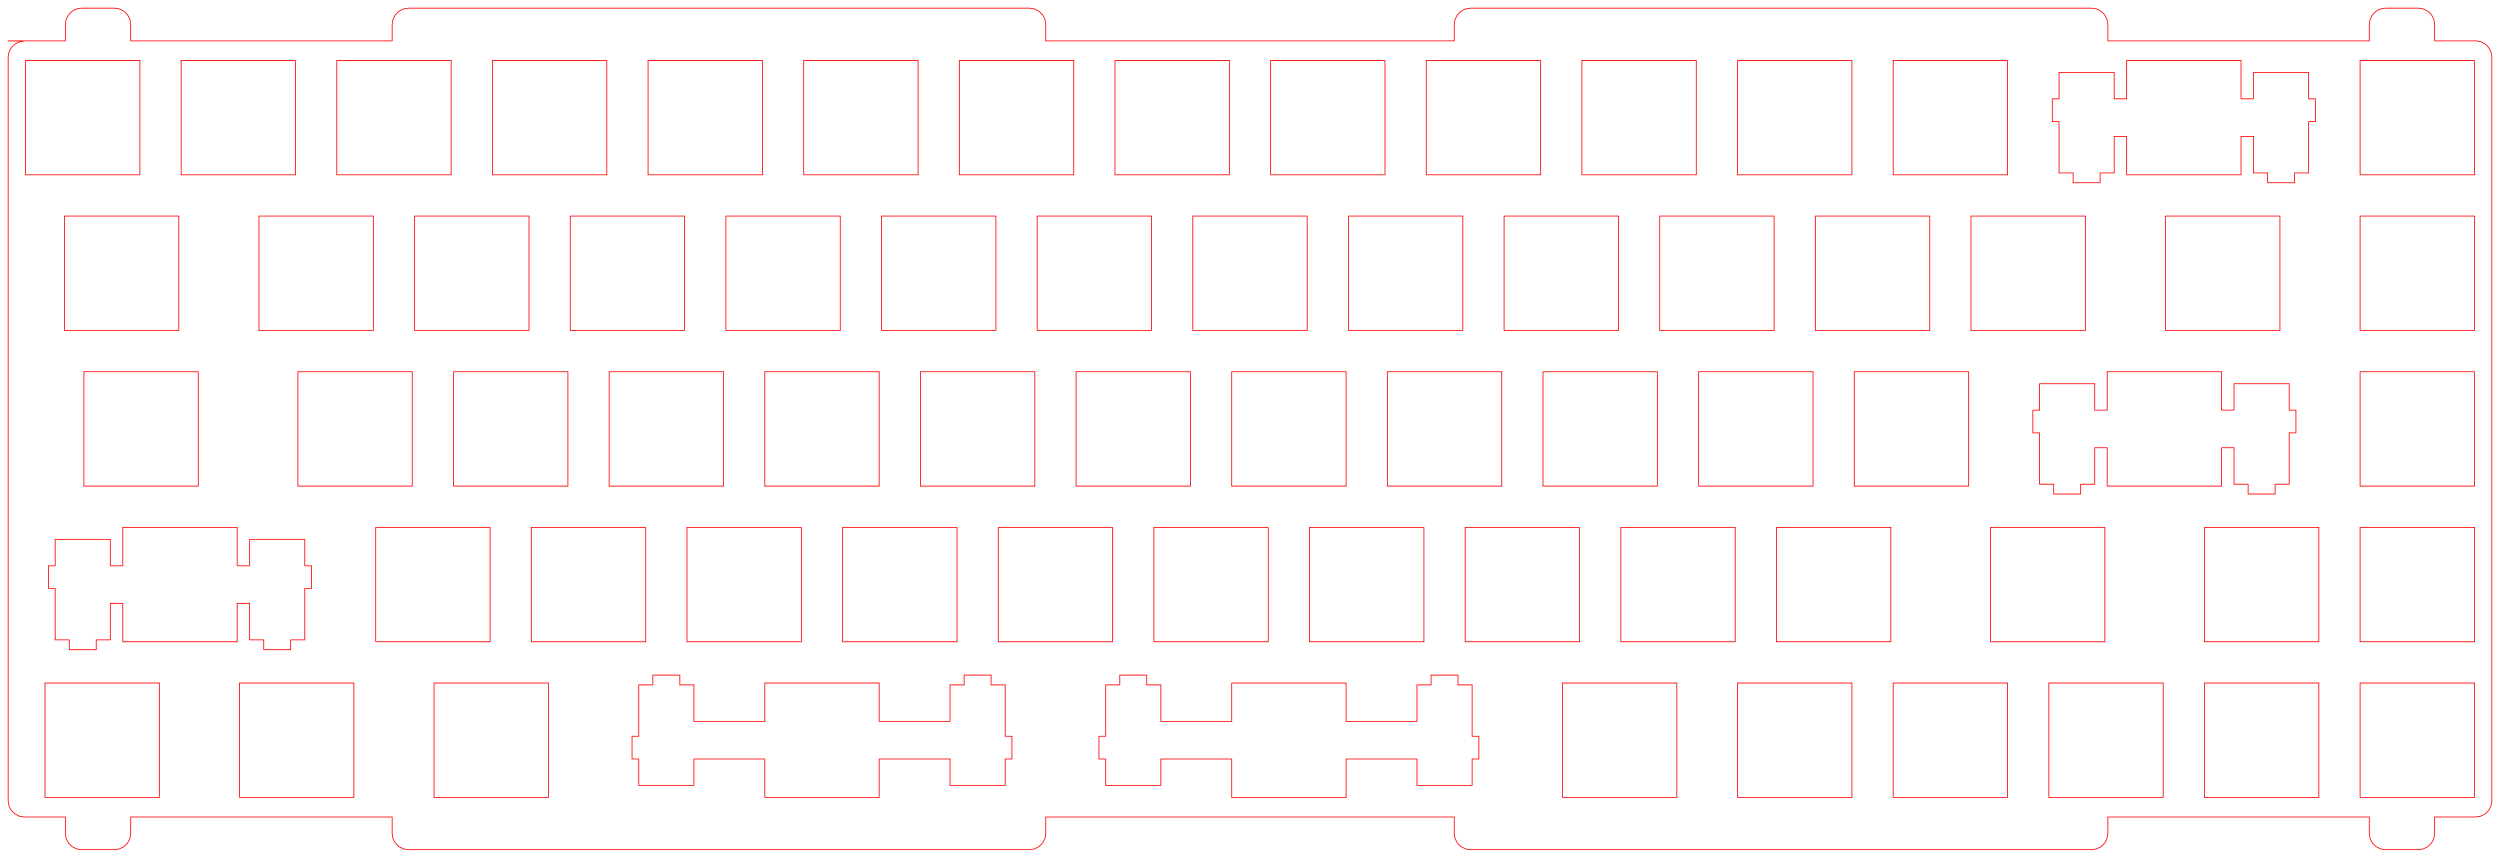 <?xml version="1.0" encoding="UTF-8" standalone="no"?>
<svg
   xmlns:dc="http://purl.org/dc/elements/1.1/"
   xmlns:cc="http://creativecommons.org/ns#"
   xmlns:rdf="http://www.w3.org/1999/02/22-rdf-syntax-ns#"
   xmlns:svg="http://www.w3.org/2000/svg"
   xmlns="http://www.w3.org/2000/svg"
   xmlns:sodipodi="http://sodipodi.sourceforge.net/DTD/sodipodi-0.dtd"
   xmlns:inkscape="http://www.inkscape.org/namespaces/inkscape"
   width="306mm"
   height="105mm"
   viewBox="-147 -57 306 105"
   version="1.1"
   id="svg839"
   sodipodi:docname="1.5mm Plate for laser cutting.svg"
   inkscape:version="1.0.2 (e86c8708, 2021-01-15)">
  <defs
     id="defs843" />
  <sodipodi:namedview
     pagecolor="#ffffff"
     bordercolor="#666666"
     borderopacity="1"
     objecttolerance="10"
     gridtolerance="10"
     guidetolerance="10"
     inkscape:pageopacity="0"
     inkscape:pageshadow="2"
     inkscape:window-width="2560"
     inkscape:window-height="1302"
     id="namedview841"
     showgrid="false"
     inkscape:document-units="mm"
     inkscape:zoom="0.81683158"
     inkscape:cx="657.30604"
     inkscape:cy="301.1326"
     inkscape:window-x="0"
     inkscape:window-y="25"
     inkscape:window-maximized="1"
     inkscape:current-layer="svg839" />
  <title
     id="title833">svgOutput</title>
  <desc
     id="desc835">made with tinkercad</desc>
  <path
     d="M 157.907 -50.617 L 158 -50.029 L 158 -49.997 L 158 40.998 L 158 41.03 L 157.907 41.618 L 157.622 42.178 L 157.177 42.622 L 156.618 42.907 L 156.036 43 L 155.998 43 L 151 43 L 151 44.998 L 151 45.03 L 150.996 45.056 L 150.907 45.618 L 150.622 46.178 L 150.177 46.622 L 149.618 46.907 L 149.036 47 L 148.998 47 L 145.003 47 L 144.965 47 L 144.382 46.907 L 143.823 46.622 L 143.378 46.178 L 143.093 45.618 L 143.004 45.056 L 143 45.03 L 143 44.998 L 143 43 L 141.877 43 L 136.827 43 L 136.402 43 L 135.577 43 L 134.021 43 L 133.852 43 L 133.196 43 L 132.064 43 L 131.471 43 L 130.552 43 L 128.827 43 L 128.171 43 L 127.302 43 L 126.446 43 L 124.921 43 L 122.827 43 L 118.065 43 L 117.777 43 L 113.302 43 L 111.777 43 L 111 43 L 111 44.998 L 111 45.03 L 110.996 45.056 L 110.907 45.618 L 110.622 46.178 L 110.177 46.622 L 109.618 46.907 L 109.036 47 L 108.998 47 L 33.003 47 L 32.965 47 L 32.382 46.907 L 31.823 46.622 L 31.378 46.178 L 31.093 45.618 L 31.004 45.056 L 31 45.03 L 31 44.998 L 31 43 L 27.575 43 L 26.438 43 L 22.525 43 L 18.05 43 L 17.763 43 L 13 43 L 8.525 43 L 3.762 43 L 3.475 43 L -1 43 L -4.913 43 L -6.05 43 L -10.525 43 L -11.663 43 L -12.488 43 L -15.288 43 L -15.575 43 L -19 43 L -19 44.998 L -19 45.03 L -19.004 45.056 L -19.093 45.618 L -19.378 46.178 L -19.823 46.622 L -20.382 46.907 L -20.965 47 L -21.003 47 L -96.998 47 L -97.03 47 L -97.618 46.907 L -98.177 46.622 L -98.622 46.177 L -98.907 45.618 L -98.996 45.056 L -99 45.03 L -99 44.998 L -99 43 L -101.014 43 L -101.302 43 L -103.683 43 L -105.777 43 L -108.871 43 L -109.696 43 L -110.827 43 L -111.421 43 L -114.721 43 L -115.302 43 L -116.446 43 L -117.684 43 L -117.971 43 L -124.827 43 L -125.115 43 L -127.496 43 L -129.877 43 L -131 43 L -131 44.998 L -131 45.03 L -131.004 45.056 L -131.093 45.618 L -131.378 46.178 L -131.823 46.622 L -132.382 46.907 L -132.965 47 L -133.003 47 L -136.998 47 L -137.036 47 L -137.618 46.907 L -138.177 46.622 L -138.622 46.178 L -138.907 45.618 L -138.996 45.056 L -139 45.03 L -139 44.998 L -139 43 L -143.998 43 L -144.036 43 L -144.618 42.907 L -145.177 42.622 L -145.622 42.178 L -145.907 41.618 L -146 41.03 L -146 40.998 L -146 -49.997 L -146 -50.01 L -145.907 -50.599 L -145.622 -51.158 L -145.177 -51.602 L -144.618 -51.887 L -144.017 -51.983 L -146 -51.983 L -146 -52 L -143.998 -52 L -139 -52 L -139 -53.997 L -139 -53.998 L -139 -54.03 L -138.907 -54.618 L -138.622 -55.177 L -138.177 -55.622 L -137.618 -55.907 L -137.03 -56 L -136.998 -56 L -133.003 -56 L -132.972 -56 L -132.382 -55.906 L -131.823 -55.621 L -131.378 -55.177 L -131.093 -54.617 L -131 -54.029 L -131 -53.997 L -131 -52 L -129.877 -52 L -125.115 -52 L -124.827 -52 L -110.827 -52 L -105.777 -52 L -99 -52 L -99 -53.997 L -99 -54.029 L -98.907 -54.617 L -98.622 -55.177 L -98.177 -55.621 L -97.618 -55.906 L -97.029 -56 L -96.998 -56 L -21.003 -56 L -20.972 -56 L -20.382 -55.906 L -19.823 -55.621 L -19.378 -55.177 L -19.093 -54.617 L -19 -54.029 L -19 -53.997 L -19 -52 L -15.575 -52 L -10.525 -52 L 3.475 -52 L 8.525 -52 L 22.525 -52 L 27.575 -52 L 31 -52 L 31 -53.997 L 31 -54.029 L 31.093 -54.617 L 31.378 -55.177 L 31.823 -55.621 L 32.382 -55.906 L 32.972 -56 L 33.003 -56 L 108.998 -56 L 109.029 -56 L 109.618 -55.906 L 110.177 -55.621 L 110.622 -55.177 L 110.907 -54.617 L 111 -54.029 L 111 -53.997 L 111 -52 L 111.777 -52 L 113.302 -52 L 127.302 -52 L 128.827 -52 L 135.577 -52 L 136.402 -52 L 136.827 -52 L 141.877 -52 L 143 -52 L 143 -53.997 L 143 -54.029 L 143.093 -54.617 L 143.378 -55.177 L 143.823 -55.621 L 144.382 -55.906 L 144.972 -56 L 145.003 -56 L 148.998 -56 L 149.029 -56 L 149.618 -55.906 L 150.177 -55.621 L 150.622 -55.177 L 150.907 -54.617 L 151 -54.029 L 151 -53.997 L 151 -52 L 155.998 -52 L 156.029 -52 L 156.618 -51.906 L 157.177 -51.621 L 157.622 -51.177 L 157.907 -50.617 M 128.827 -44.902 L 127.302 -44.902 L 127.302 -49.602 L 113.302 -49.602 L 113.302 -44.902 L 111.777 -44.902 L 111.777 -48.132 L 111 -48.132 L 105.027 -48.132 L 105.027 -44.902 L 104.202 -44.902 L 104.202 -42.117 L 105.027 -42.117 L 105.027 -35.832 L 106.752 -35.832 L 106.752 -34.632 L 108.252 -34.632 L 109.395 -34.632 L 110.052 -34.632 L 110.052 -35.832 L 110.921 -35.832 L 111 -35.832 L 111.777 -35.832 L 111.777 -40.302 L 113.302 -40.302 L 113.302 -35.602 L 118.065 -35.602 L 127.302 -35.602 L 127.302 -40.302 L 128.827 -40.302 L 128.827 -35.832 L 130.552 -35.832 L 130.552 -34.632 L 132.064 -34.632 L 133.196 -34.632 L 133.852 -34.632 L 133.852 -35.832 L 134.021 -35.832 L 135.577 -35.832 L 135.577 -42.117 L 136.402 -42.117 L 136.402 -44.902 L 135.577 -44.902 L 135.577 -48.132 L 128.827 -48.132 L 128.827 -44.902 M 126.446 -6.8 L 124.921 -6.8 L 124.921 -11.5 L 118.065 -11.5 L 113.302 -11.5 L 111.777 -11.5 L 111 -11.5 L 110.921 -11.5 L 110.921 -6.8 L 110.052 -6.8 L 109.395 -6.8 L 109.395 -10.03 L 108.252 -10.03 L 106.752 -10.03 L 105.027 -10.03 L 104.202 -10.03 L 102.645 -10.03 L 102.645 -6.8 L 101.82 -6.8 L 101.82 -4.015 L 102.645 -4.015 L 102.645 2.27 L 104.202 2.27 L 104.37 2.27 L 104.37 3.47 L 105.027 3.47 L 106.752 3.47 L 107.67 3.47 L 107.67 2.27 L 108.252 2.27 L 109.395 2.27 L 109.395 -2.2 L 110.052 -2.2 L 110.633 -2.2 L 110.921 -2.2 L 110.921 2.5 L 111 2.5 L 111.777 2.5 L 113.302 2.5 L 117.777 2.5 L 118.065 2.5 L 122.827 2.5 L 124.921 2.5 L 124.921 -2.2 L 126.446 -2.2 L 126.446 2.27 L 127.302 2.27 L 128.171 2.27 L 128.171 3.47 L 128.827 3.47 L 130.552 3.47 L 131.471 3.47 L 131.471 2.27 L 132.064 2.27 L 133.196 2.27 L 133.196 -4.015 L 133.852 -4.015 L 134.021 -4.015 L 134.021 -6.8 L 133.852 -6.8 L 133.196 -6.8 L 133.196 -10.03 L 132.064 -10.03 L 130.552 -10.03 L 128.827 -10.03 L 127.302 -10.03 L 126.446 -10.03 L 126.446 -6.8 M -9.938 26.832 L -10.525 26.832 L -10.813 26.832 L -11.663 26.832 L -11.663 33.117 L -12.488 33.117 L -12.488 35.902 L -11.663 35.902 L -11.663 39.132 L -10.525 39.132 L -6.05 39.132 L -4.913 39.132 L -4.913 35.902 L -1 35.902 L 3.475 35.902 L 3.762 35.902 L 3.762 40.603 L 8.525 40.603 L 13 40.603 L 17.763 40.603 L 17.763 35.902 L 18.05 35.902 L 22.525 35.902 L 26.438 35.902 L 26.438 39.132 L 27.575 39.132 L 31 39.132 L 32.05 39.132 L 33.188 39.132 L 33.188 35.902 L 34.013 35.902 L 34.013 33.117 L 33.188 33.117 L 33.188 26.832 L 32.338 26.832 L 32.05 26.832 L 31.463 26.832 L 31.463 25.632 L 31 25.632 L 28.163 25.632 L 28.163 26.832 L 27.575 26.832 L 27.288 26.832 L 26.438 26.832 L 26.438 31.302 L 22.813 31.302 L 22.525 31.302 L 18.05 31.302 L 17.763 31.302 L 17.763 26.602 L 13.288 26.602 L 13 26.602 L 8.525 26.602 L 8.238 26.602 L 3.762 26.602 L 3.762 31.302 L 3.475 31.302 L -1 31.302 L -1.288 31.302 L -4.913 31.302 L -4.913 26.832 L -5.763 26.832 L -6.05 26.832 L -6.638 26.832 L -6.638 25.632 L -9.938 25.632 L -9.938 26.832 M -116.446 12.251 L -117.971 12.251 L -117.971 7.551 L -122.733 7.551 L -124.827 7.551 L -125.115 7.551 L -129.877 7.551 L -131 7.551 L -131.971 7.551 L -131.971 12.251 L -133.496 12.251 L -133.496 9.021 L -136.733 9.021 L -139 9.021 L -139.115 9.021 L -140.246 9.021 L -140.246 12.251 L -141.071 12.251 L -141.071 15.036 L -140.246 15.036 L -140.246 21.321 L -139.115 21.321 L -139 21.321 L -138.521 21.321 L -138.521 22.522 L -135.221 22.522 L -135.221 21.321 L -133.496 21.321 L -133.496 16.851 L -131.971 16.851 L -131.971 21.551 L -131 21.551 L -129.877 21.551 L -127.496 21.551 L -125.115 21.551 L -124.827 21.551 L -117.971 21.551 L -117.971 16.851 L -117.684 16.851 L -116.446 16.851 L -116.446 21.321 L -115.302 21.321 L -114.721 21.321 L -114.721 22.522 L -111.421 22.522 L -111.421 21.321 L -110.827 21.321 L -109.696 21.321 L -109.696 15.036 L -108.871 15.036 L -108.871 12.251 L -109.696 12.251 L -109.696 9.021 L -110.539 9.021 L -110.827 9.021 L -115.302 9.021 L -116.446 9.021 L -116.446 12.251 M -67.089 26.832 L -67.676 26.832 L -67.964 26.832 L -68.814 26.832 L -68.814 33.117 L -69.639 33.117 L -69.639 35.902 L -68.814 35.902 L -68.814 39.132 L -67.676 39.132 L -63.201 39.132 L -62.064 39.132 L -62.064 35.902 L -58.151 35.902 L -53.676 35.902 L -53.388 35.902 L -53.388 40.603 L -48.626 40.603 L -44.151 40.603 L -39.388 40.603 L -39.388 35.902 L -39.101 35.902 L -34.626 35.902 L -30.713 35.902 L -30.713 39.132 L -29.576 39.132 L -25.101 39.132 L -23.963 39.132 L -23.963 35.902 L -23.138 35.902 L -23.138 33.117 L -23.963 33.117 L -23.963 26.832 L -24.813 26.832 L -25.101 26.832 L -25.688 26.832 L -25.688 25.632 L -28.988 25.632 L -28.988 26.832 L -29.576 26.832 L -29.863 26.832 L -30.713 26.832 L -30.713 31.302 L -34.338 31.302 L -34.626 31.302 L -39.101 31.302 L -39.388 31.302 L -39.388 26.602 L -43.863 26.602 L -44.151 26.602 L -48.626 26.602 L -48.913 26.602 L -53.388 26.602 L -53.388 31.302 L -53.676 31.302 L -58.151 31.302 L -58.439 31.302 L -62.064 31.302 L -62.064 26.832 L -62.914 26.832 L -63.201 26.832 L -63.789 26.832 L -63.789 25.632 L -67.089 25.632 L -67.089 26.832 M 141.877 40.603 L 143 40.603 L 151 40.603 L 155.878 40.603 L 155.878 26.602 L 151 26.602 L 143 26.602 L 141.877 26.602 L 141.877 40.603 M -9.938 -11.5 L -10.525 -11.5 L -11.663 -11.5 L -12.488 -11.5 L -15.288 -11.5 L -15.288 2.5 L -12.488 2.5 L -11.663 2.5 L -10.813 2.5 L -10.525 2.5 L -9.938 2.5 L -6.638 2.5 L -6.05 2.5 L -5.763 2.5 L -4.913 2.5 L -1.288 2.5 L -1.288 -11.5 L -4.913 -11.5 L -6.05 -11.5 L -6.638 -11.5 L -9.938 -11.5 M -6.05 -16.551 L -6.05 -30.551 L -10.525 -30.551 L -15.575 -30.551 L -19 -30.551 L -20.05 -30.551 L -20.05 -16.551 L -19 -16.551 L -15.575 -16.551 L -15.288 -16.551 L -12.488 -16.551 L -11.663 -16.551 L -10.525 -16.551 L -9.938 -16.551 L -6.638 -16.551 L -6.05 -16.551 M -1 -35.602 L 3.475 -35.602 L 3.475 -49.602 L -10.525 -49.602 L -10.525 -35.602 L -6.05 -35.602 L -4.913 -35.602 L -1.288 -35.602 L -1 -35.602 M -10.813 7.551 L -11.663 7.551 L -12.488 7.551 L -15.288 7.551 L -15.575 7.551 L -19 7.551 L -20.05 7.551 L -20.338 7.551 L -23.138 7.551 L -23.963 7.551 L -24.813 7.551 L -24.813 21.551 L -23.963 21.551 L -23.138 21.551 L -20.338 21.551 L -20.05 21.551 L -19 21.551 L -15.575 21.551 L -15.288 21.551 L -12.488 21.551 L -11.663 21.551 L -10.813 21.551 L -10.813 7.551 M 8.525 2.5 L 13 2.5 L 13.288 2.5 L 17.763 2.5 L 17.763 -11.5 L 13 -11.5 L 8.525 -11.5 L 3.762 -11.5 L 3.762 2.5 L 8.238 2.5 L 8.525 2.5 M 8.238 7.551 L 3.762 7.551 L 3.475 7.551 L -1 7.551 L -1.288 7.551 L -4.913 7.551 L -5.763 7.551 L -5.763 21.551 L -4.913 21.551 L -1.288 21.551 L -1 21.551 L 3.475 21.551 L 3.762 21.551 L 8.238 21.551 L 8.238 7.551 M 26.438 -16.551 L 27.575 -16.551 L 28.163 -16.551 L 31 -16.551 L 31.463 -16.551 L 32.05 -16.551 L 32.05 -30.551 L 31 -30.551 L 27.575 -30.551 L 22.525 -30.551 L 18.05 -30.551 L 18.05 -16.551 L 22.525 -16.551 L 22.813 -16.551 L 26.438 -16.551 M 27.288 7.551 L 26.438 7.551 L 22.813 7.551 L 22.525 7.551 L 18.05 7.551 L 17.763 7.551 L 13.288 7.551 L 13.288 21.551 L 17.763 21.551 L 18.05 21.551 L 22.525 21.551 L 22.813 21.551 L 26.438 21.551 L 27.288 21.551 L 27.288 7.551 M 31.463 -11.5 L 31 -11.5 L 28.163 -11.5 L 27.575 -11.5 L 26.438 -11.5 L 22.813 -11.5 L 22.813 2.5 L 26.438 2.5 L 27.288 2.5 L 27.575 2.5 L 28.163 2.5 L 31 2.5 L 31.463 2.5 L 32.05 2.5 L 32.338 2.5 L 33.188 2.5 L 34.013 2.5 L 36.813 2.5 L 36.813 -11.5 L 34.013 -11.5 L 33.188 -11.5 L 32.05 -11.5 L 31.463 -11.5 M 46.626 2.5 L 51.101 2.5 L 51.388 2.5 L 55.863 2.5 L 55.863 -11.5 L 51.101 -11.5 L 46.626 -11.5 L 44.244 -11.5 L 41.863 -11.5 L 41.863 2.5 L 44.244 2.5 L 46.338 2.5 L 46.626 2.5 M 56.151 -35.602 L 60.626 -35.602 L 60.626 -49.602 L 46.626 -49.602 L 46.626 -35.602 L 51.101 -35.602 L 55.863 -35.602 L 56.151 -35.602 M 46.338 7.551 L 44.244 7.551 L 41.863 7.551 L 41.576 7.551 L 37.101 7.551 L 36.813 7.551 L 34.013 7.551 L 33.188 7.551 L 32.338 7.551 L 32.338 21.551 L 33.188 21.551 L 34.013 21.551 L 36.813 21.551 L 37.101 21.551 L 41.576 21.551 L 41.863 21.551 L 44.244 21.551 L 46.338 21.551 L 46.338 7.551 M 110.921 40.603 L 111 40.603 L 111.777 40.603 L 113.302 40.603 L 117.777 40.603 L 117.777 26.602 L 113.302 26.602 L 111.777 26.602 L 111 26.602 L 110.921 26.602 L 110.633 26.602 L 110.052 26.602 L 109.395 26.602 L 108.252 26.602 L 107.67 26.602 L 106.752 26.602 L 105.027 26.602 L 104.37 26.602 L 104.202 26.602 L 103.777 26.602 L 103.777 40.603 L 104.202 40.603 L 104.37 40.603 L 105.027 40.603 L 106.752 40.603 L 107.67 40.603 L 108.252 40.603 L 109.395 40.603 L 110.052 40.603 L 110.633 40.603 L 110.921 40.603 M -122.733 -11.5 L -124.827 -11.5 L -125.115 -11.5 L -129.877 -11.5 L -131 -11.5 L -131.971 -11.5 L -133.496 -11.5 L -136.733 -11.5 L -136.733 2.5 L -133.496 2.5 L -131.971 2.5 L -131 2.5 L -129.877 2.5 L -125.115 2.5 L -124.827 2.5 L -122.733 2.5 L -122.733 -11.5 M -101.014 21.551 L -99 21.551 L -96.539 21.551 L -96.252 21.551 L -93.871 21.551 L -91.777 21.551 L -91.489 21.551 L -87.014 21.551 L -87.014 7.551 L -91.489 7.551 L -91.777 7.551 L -93.871 7.551 L -96.252 7.551 L -96.539 7.551 L -99 7.551 L -101.014 7.551 L -101.014 21.551 M -109.696 -16.551 L -108.871 -16.551 L -105.777 -16.551 L -103.683 -16.551 L -101.302 -16.551 L -101.302 -30.551 L -105.777 -30.551 L -110.827 -30.551 L -115.302 -30.551 L -115.302 -16.551 L -110.827 -16.551 L -110.539 -16.551 L -109.696 -16.551 M -86.727 -16.551 L -82.251 -16.551 L -82.251 -30.551 L -86.727 -30.551 L -91.777 -30.551 L -96.252 -30.551 L -96.252 -16.551 L -93.871 -16.551 L -91.777 -16.551 L -91.489 -16.551 L -86.727 -16.551 M -79.87 2.5 L -77.489 2.5 L -77.489 -11.5 L -79.87 -11.5 L -82.251 -11.5 L -86.727 -11.5 L -91.489 -11.5 L -91.489 2.5 L -87.014 2.5 L -86.727 2.5 L -82.251 2.5 L -81.964 2.5 L -79.87 2.5 M -91.489 26.602 L -91.777 26.602 L -93.871 26.602 L -93.871 40.603 L -91.777 40.603 L -86.727 40.603 L -82.251 40.603 L -79.87 40.603 L -79.87 26.602 L -81.964 26.602 L -82.251 26.602 L -86.727 26.602 L -87.014 26.602 L -91.489 26.602 M -67.089 -11.5 L -67.676 -11.5 L -68.814 -11.5 L -69.639 -11.5 L -72.439 -11.5 L -72.439 2.5 L -69.639 2.5 L -68.814 2.5 L -67.964 2.5 L -67.676 2.5 L -67.089 2.5 L -63.789 2.5 L -63.201 2.5 L -62.914 2.5 L -62.064 2.5 L -58.439 2.5 L -58.439 -11.5 L -62.064 -11.5 L -63.201 -11.5 L -63.789 -11.5 L -67.089 -11.5 M -63.201 -16.551 L -63.201 -30.551 L -67.676 -30.551 L -72.726 -30.551 L -77.201 -30.551 L -77.201 -16.551 L -72.726 -16.551 L -72.439 -16.551 L -69.639 -16.551 L -68.814 -16.551 L -67.676 -16.551 L -67.089 -16.551 L -63.789 -16.551 L -63.201 -16.551 M -58.151 -35.602 L -53.676 -35.602 L -53.676 -49.602 L -67.676 -49.602 L -67.676 -35.602 L -63.201 -35.602 L -62.064 -35.602 L -58.439 -35.602 L -58.151 -35.602 M -67.964 7.551 L -68.814 7.551 L -69.639 7.551 L -72.439 7.551 L -72.726 7.551 L -77.201 7.551 L -77.489 7.551 L -79.87 7.551 L -81.964 7.551 L -81.964 21.551 L -79.87 21.551 L -77.489 21.551 L -77.201 21.551 L -72.726 21.551 L -72.439 21.551 L -69.639 21.551 L -68.814 21.551 L -67.964 21.551 L -67.964 7.551 M -48.626 2.5 L -44.151 2.5 L -43.863 2.5 L -39.388 2.5 L -39.388 -11.5 L -44.151 -11.5 L -48.626 -11.5 L -53.388 -11.5 L -53.388 2.5 L -48.913 2.5 L -48.626 2.5 M -48.913 7.551 L -53.388 7.551 L -53.676 7.551 L -58.151 7.551 L -58.439 7.551 L -62.064 7.551 L -62.914 7.551 L -62.914 21.551 L -62.064 21.551 L -58.439 21.551 L -58.151 21.551 L -53.676 21.551 L -53.388 21.551 L -48.913 21.551 L -48.913 7.551 M -28.988 -11.5 L -29.576 -11.5 L -30.713 -11.5 L -34.338 -11.5 L -34.338 2.5 L -30.713 2.5 L -29.863 2.5 L -29.576 2.5 L -28.988 2.5 L -25.688 2.5 L -25.101 2.5 L -24.813 2.5 L -23.963 2.5 L -23.138 2.5 L -20.338 2.5 L -20.338 -11.5 L -23.138 -11.5 L -23.963 -11.5 L -25.101 -11.5 L -25.688 -11.5 L -28.988 -11.5 M -25.101 -16.551 L -25.101 -30.551 L -29.576 -30.551 L -34.626 -30.551 L -39.101 -30.551 L -39.101 -16.551 L -34.626 -16.551 L -34.338 -16.551 L -30.713 -16.551 L -29.576 -16.551 L -28.988 -16.551 L -25.688 -16.551 L -25.101 -16.551 M -29.863 7.551 L -30.713 7.551 L -34.338 7.551 L -34.626 7.551 L -39.101 7.551 L -39.388 7.551 L -43.863 7.551 L -43.863 21.551 L -39.388 21.551 L -39.101 21.551 L -34.626 21.551 L -34.338 21.551 L -30.713 21.551 L -29.863 21.551 L -29.863 7.551 M -139.115 40.603 L -139 40.603 L -138.521 40.603 L -135.221 40.603 L -133.496 40.603 L -131.971 40.603 L -131 40.603 L -129.877 40.603 L -127.496 40.603 L -127.496 26.602 L -129.877 26.602 L -131 26.602 L -131.971 26.602 L -133.496 26.602 L -135.221 26.602 L -138.521 26.602 L -139 26.602 L -139.115 26.602 L -140.246 26.602 L -141.071 26.602 L -141.496 26.602 L -141.496 40.603 L -141.071 40.603 L -140.246 40.603 L -139.115 40.603 M -133.496 -16.551 L -131.971 -16.551 L -131 -16.551 L -129.877 -16.551 L -125.115 -16.551 L -125.115 -30.551 L -129.877 -30.551 L -131 -30.551 L -139 -30.551 L -139.115 -30.551 L -139.115 -16.551 L -139 -16.551 L -136.733 -16.551 L -133.496 -16.551 M 155.878 -49.602 L 151 -49.602 L 143 -49.602 L 141.877 -49.602 L 141.877 -35.602 L 143 -35.602 L 151 -35.602 L 155.878 -35.602 L 155.878 -49.602 M 151 -30.551 L 143 -30.551 L 141.877 -30.551 L 141.877 -16.551 L 143 -16.551 L 151 -16.551 L 155.878 -16.551 L 155.878 -30.551 L 151 -30.551 M 151 -11.5 L 143 -11.5 L 141.877 -11.5 L 141.877 2.5 L 143 2.5 L 151 2.5 L 155.878 2.5 L 155.878 -11.5 L 151 -11.5 M 151 7.551 L 143 7.551 L 141.877 7.551 L 141.877 21.551 L 143 21.551 L 151 21.551 L 155.878 21.551 L 155.878 7.551 L 151 7.551 M 135.577 26.602 L 134.021 26.602 L 133.852 26.602 L 133.196 26.602 L 132.064 26.602 L 131.471 26.602 L 130.552 26.602 L 128.827 26.602 L 128.171 26.602 L 127.302 26.602 L 126.446 26.602 L 124.921 26.602 L 122.827 26.602 L 122.827 40.603 L 124.921 40.603 L 126.446 40.603 L 127.302 40.603 L 128.171 40.603 L 128.827 40.603 L 130.552 40.603 L 131.471 40.603 L 132.064 40.603 L 133.196 40.603 L 133.852 40.603 L 134.021 40.603 L 135.577 40.603 L 136.402 40.603 L 136.827 40.603 L 136.827 26.602 L 136.402 26.602 L 135.577 26.602 M 136.402 21.551 L 136.827 21.551 L 136.827 7.551 L 136.402 7.551 L 135.577 7.551 L 134.021 7.551 L 133.852 7.551 L 133.196 7.551 L 132.064 7.551 L 131.471 7.551 L 130.552 7.551 L 128.827 7.551 L 128.171 7.551 L 127.302 7.551 L 126.446 7.551 L 124.921 7.551 L 122.827 7.551 L 122.827 21.551 L 124.921 21.551 L 126.446 21.551 L 127.302 21.551 L 128.171 21.551 L 128.827 21.551 L 130.552 21.551 L 131.471 21.551 L 132.064 21.551 L 133.196 21.551 L 133.852 21.551 L 134.021 21.551 L 135.577 21.551 L 136.402 21.551 M 130.552 -30.551 L 128.827 -30.551 L 127.302 -30.551 L 118.065 -30.551 L 118.065 -16.551 L 124.921 -16.551 L 126.446 -16.551 L 127.302 -16.551 L 128.827 -16.551 L 130.552 -16.551 L 132.064 -16.551 L 132.064 -30.551 L 130.552 -30.551 M -19 -49.602 L -29.576 -49.602 L -29.576 -35.602 L -25.101 -35.602 L -23.963 -35.602 L -23.138 -35.602 L -20.338 -35.602 L -20.05 -35.602 L -19 -35.602 L -15.575 -35.602 L -15.575 -49.602 L -19 -49.602 M 3.475 -16.551 L 3.762 -16.551 L 8.525 -16.551 L 13 -16.551 L 13 -30.551 L 8.525 -30.551 L 3.475 -30.551 L -1 -30.551 L -1 -16.551 L 3.475 -16.551 M 22.525 -49.602 L 8.525 -49.602 L 8.525 -35.602 L 13 -35.602 L 17.763 -35.602 L 18.05 -35.602 L 22.525 -35.602 L 22.525 -49.602 M 31 -49.602 L 27.575 -49.602 L 27.575 -35.602 L 31 -35.602 L 32.05 -35.602 L 33.188 -35.602 L 34.013 -35.602 L 36.813 -35.602 L 37.101 -35.602 L 41.576 -35.602 L 41.576 -49.602 L 31 -49.602 M 41.576 -16.551 L 41.863 -16.551 L 44.244 -16.551 L 46.626 -16.551 L 51.101 -16.551 L 51.101 -30.551 L 46.626 -30.551 L 41.576 -30.551 L 37.101 -30.551 L 37.101 -16.551 L 41.576 -16.551 M 51.101 40.603 L 56.151 40.603 L 58.244 40.603 L 58.244 26.602 L 56.151 26.602 L 55.863 26.602 L 51.388 26.602 L 51.101 26.602 L 46.626 26.602 L 46.338 26.602 L 44.244 26.602 L 44.244 40.603 L 46.626 40.603 L 51.101 40.603 M 58.244 7.551 L 56.151 7.551 L 55.863 7.551 L 51.388 7.551 L 51.388 21.551 L 55.863 21.551 L 56.151 21.551 L 58.244 21.551 L 60.626 21.551 L 60.913 21.551 L 65.388 21.551 L 65.388 7.551 L 60.913 7.551 L 60.626 7.551 L 58.244 7.551 M 58.244 -16.551 L 60.626 -16.551 L 60.913 -16.551 L 65.676 -16.551 L 70.151 -16.551 L 70.151 -30.551 L 65.676 -30.551 L 60.626 -30.551 L 56.151 -30.551 L 56.151 -16.551 L 58.244 -16.551 M 79.676 -49.602 L 65.676 -49.602 L 65.676 -35.602 L 70.151 -35.602 L 74.914 -35.602 L 75.201 -35.602 L 79.676 -35.602 L 79.676 -49.602 M 65.676 -11.5 L 60.913 -11.5 L 60.913 2.5 L 65.388 2.5 L 65.676 2.5 L 70.151 2.5 L 70.439 2.5 L 74.914 2.5 L 74.914 -11.5 L 70.151 -11.5 L 65.676 -11.5 M 70.151 40.603 L 70.439 40.603 L 74.914 40.603 L 75.201 40.603 L 79.676 40.603 L 79.676 26.602 L 75.201 26.602 L 74.914 26.602 L 70.439 26.602 L 70.151 26.602 L 65.676 26.602 L 65.676 40.603 L 70.151 40.603 M 75.201 7.551 L 74.914 7.551 L 70.439 7.551 L 70.439 21.551 L 74.914 21.551 L 75.201 21.551 L 79.676 21.551 L 79.964 21.551 L 84.439 21.551 L 84.439 7.551 L 79.964 7.551 L 79.676 7.551 L 75.201 7.551 M 79.676 -16.551 L 79.964 -16.551 L 84.726 -16.551 L 89.201 -16.551 L 89.201 -30.551 L 84.726 -30.551 L 79.676 -30.551 L 75.201 -30.551 L 75.201 -16.551 L 79.676 -16.551 M 98.727 -49.602 L 84.726 -49.602 L 84.726 -35.602 L 89.201 -35.602 L 93.964 -35.602 L 94.251 -35.602 L 98.727 -35.602 L 98.727 -49.602 M 84.726 -11.5 L 79.964 -11.5 L 79.964 2.5 L 84.439 2.5 L 84.726 2.5 L 89.201 2.5 L 93.964 2.5 L 93.964 -11.5 L 89.201 -11.5 L 84.726 -11.5 M 89.201 26.602 L 84.726 26.602 L 84.726 40.603 L 89.201 40.603 L 93.964 40.603 L 94.251 40.603 L 96.633 40.603 L 98.727 40.603 L 98.727 26.602 L 96.633 26.602 L 94.251 26.602 L 93.964 26.602 L 89.201 26.602 M 98.727 -16.551 L 101.82 -16.551 L 102.645 -16.551 L 104.202 -16.551 L 105.027 -16.551 L 106.752 -16.551 L 108.252 -16.551 L 108.252 -30.551 L 106.752 -30.551 L 105.027 -30.551 L 104.202 -30.551 L 98.727 -30.551 L 94.251 -30.551 L 94.251 -16.551 L 96.633 -16.551 L 98.727 -16.551 M 96.633 21.551 L 98.727 21.551 L 101.82 21.551 L 102.645 21.551 L 103.777 21.551 L 104.202 21.551 L 104.37 21.551 L 105.027 21.551 L 106.752 21.551 L 107.67 21.551 L 108.252 21.551 L 109.395 21.551 L 110.052 21.551 L 110.633 21.551 L 110.633 7.551 L 110.052 7.551 L 109.395 7.551 L 108.252 7.551 L 107.67 7.551 L 106.752 7.551 L 105.027 7.551 L 104.37 7.551 L 104.202 7.551 L 102.645 7.551 L 101.82 7.551 L 98.727 7.551 L 96.633 7.551 L 96.633 21.551 M -131 -49.602 L -139 -49.602 L -143.877 -49.602 L -143.877 -35.602 L -141.496 -35.602 L -141.071 -35.602 L -140.246 -35.602 L -139.115 -35.602 L -139 -35.602 L -131 -35.602 L -129.877 -35.602 L -129.877 -49.602 L -131 -49.602 M -110.827 -49.602 L -124.827 -49.602 L -124.827 -35.602 L -122.733 -35.602 L -117.971 -35.602 L -116.446 -35.602 L -115.302 -35.602 L -110.827 -35.602 L -110.827 -49.602 M -114.721 26.602 L -115.302 26.602 L -116.446 26.602 L -117.684 26.602 L -117.684 40.603 L -116.446 40.603 L -115.302 40.603 L -114.721 40.603 L -111.421 40.603 L -110.827 40.603 L -109.696 40.603 L -108.871 40.603 L -105.777 40.603 L -103.683 40.603 L -103.683 26.602 L -105.777 26.602 L -108.871 26.602 L -109.696 26.602 L -110.827 26.602 L -111.421 26.602 L -114.721 26.602 M -99 -49.602 L -105.777 -49.602 L -105.777 -35.602 L -101.302 -35.602 L -99 -35.602 L -96.539 -35.602 L -96.252 -35.602 L -91.777 -35.602 L -91.777 -49.602 L -99 -49.602 M -105.777 -11.5 L -108.871 -11.5 L -109.696 -11.5 L -110.539 -11.5 L -110.539 2.5 L -109.696 2.5 L -108.871 2.5 L -105.777 2.5 L -103.683 2.5 L -101.302 2.5 L -101.014 2.5 L -99 2.5 L -96.539 2.5 L -96.539 -11.5 L -99 -11.5 L -101.302 -11.5 L -103.683 -11.5 L -105.777 -11.5 M -72.726 -49.602 L -86.727 -49.602 L -86.727 -35.602 L -82.251 -35.602 L -79.87 -35.602 L -77.489 -35.602 L -77.201 -35.602 L -72.726 -35.602 L -72.726 -49.602 M -53.676 -16.551 L -53.388 -16.551 L -48.626 -16.551 L -44.151 -16.551 L -44.151 -30.551 L -48.626 -30.551 L -53.676 -30.551 L -58.151 -30.551 L -58.151 -16.551 L -53.676 -16.551 M -34.626 -49.602 L -48.626 -49.602 L -48.626 -35.602 L -44.151 -35.602 L -39.388 -35.602 L -39.101 -35.602 L -34.626 -35.602 L -34.626 -49.602 z"
     fill="none"
     stroke="rgb(255,0,0)"
     stroke-width="0.001mm"
     id="path837"
     style="stroke-width:0.1;stroke-miterlimit:4;stroke-dasharray:none" />
</svg>

